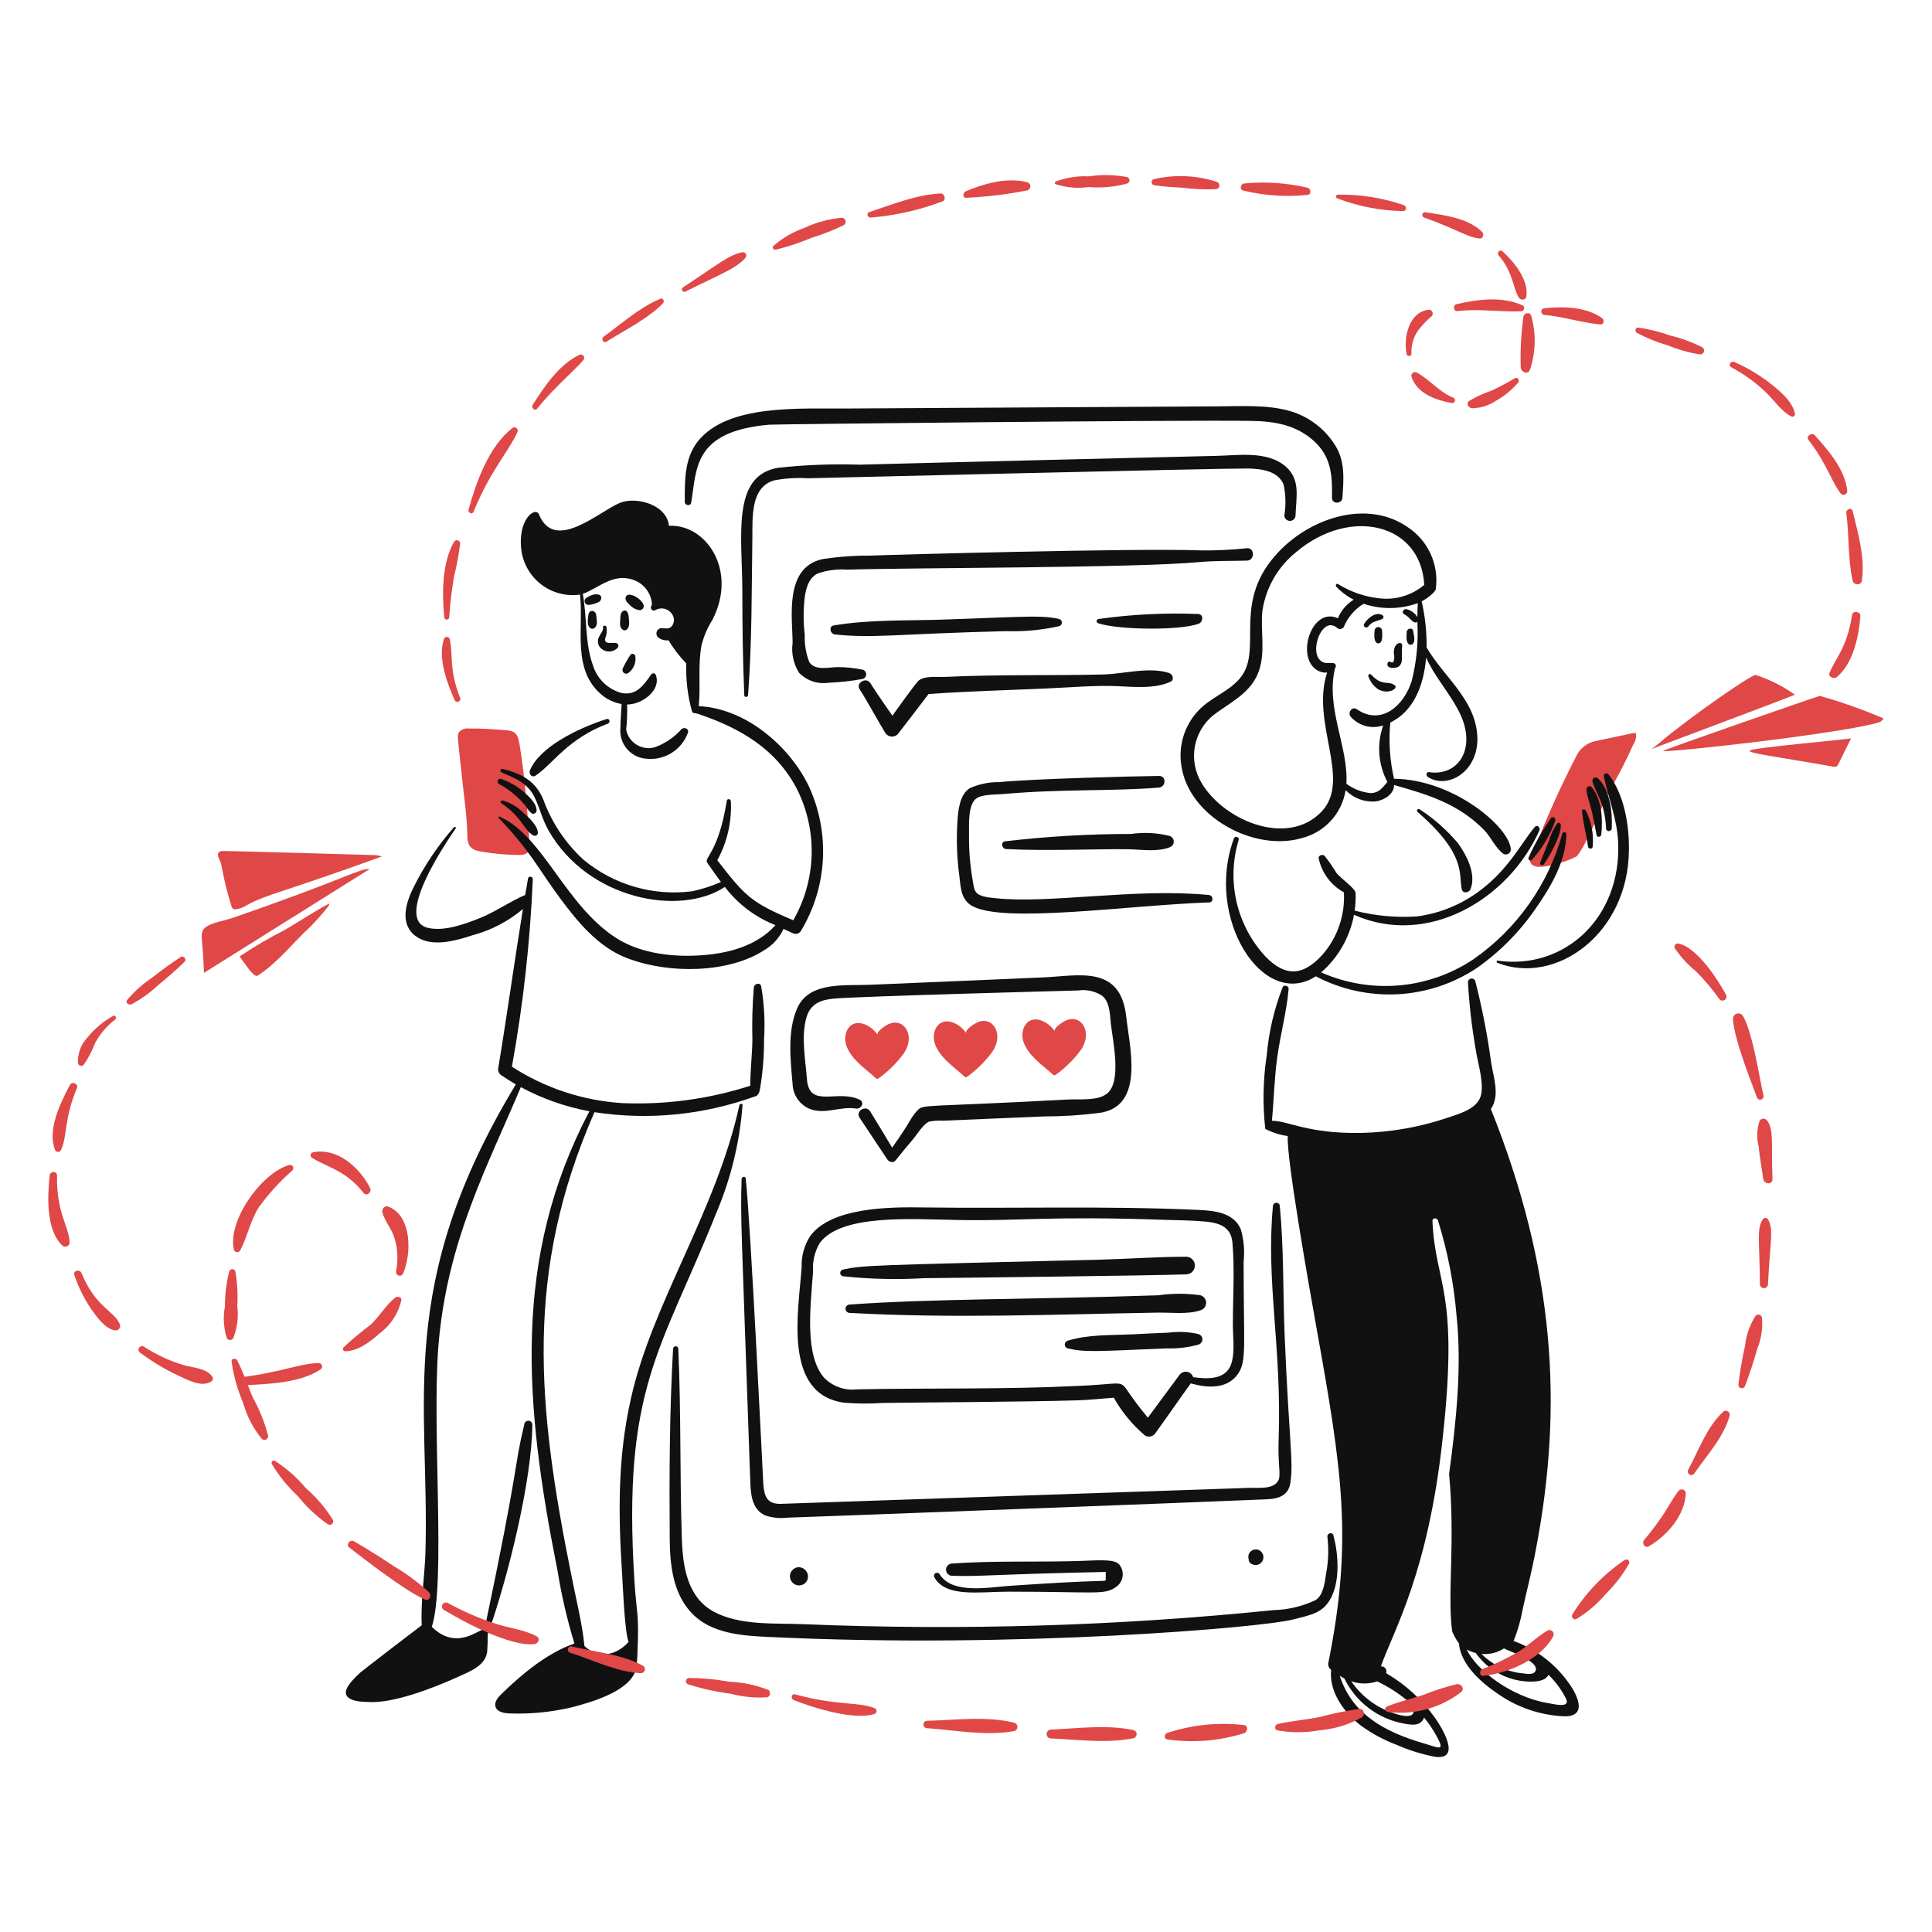 <svg viewBox="0 0 280 280" fill="none" xmlns="http://www.w3.org/2000/svg"><path d="M66.692 101.168C65.022 97.009 65.712 94.84 65.174 92.609C65.148 92.519 65.094 92.44 65.019 92.383C64.944 92.327 64.853 92.297 64.76 92.297C64.666 92.297 64.575 92.327 64.5 92.383C64.426 92.44 64.371 92.519 64.345 92.609C63.414 95.336 64.795 98.994 65.899 101.479C66.105 101.962 66.888 101.655 66.692 101.168Z" fill="#E04747"/><path d="M65.1 89.503C65.225 87.525 65.459 85.555 65.8 83.602C66.182 82.008 66.481 80.395 66.696 78.769C66.695 78.664 66.66 78.562 66.595 78.479C66.531 78.396 66.441 78.336 66.34 78.309C66.238 78.282 66.13 78.288 66.033 78.328C65.935 78.368 65.854 78.438 65.8 78.529C64.005 81.704 64.074 85.982 64.385 89.503C64.4 89.587 64.445 89.662 64.51 89.716C64.575 89.77 64.657 89.8 64.742 89.8C64.827 89.8 64.909 89.77 64.975 89.716C65.04 89.662 65.084 89.587 65.1 89.503Z" fill="#E04747"/><path d="M68.625 74.18C71.05 68.233 73.679 65.501 74.975 62.654C75.032 62.553 75.051 62.434 75.028 62.32C75.004 62.206 74.941 62.104 74.849 62.032C74.757 61.961 74.642 61.925 74.526 61.932C74.409 61.938 74.299 61.986 74.215 62.066C70.799 64.793 69.035 69.832 67.9 73.87C67.796 74.319 68.443 74.62 68.625 74.18Z" fill="#E04747"/><path d="M77.84 59.237C80.36 56.091 83.489 53.497 84.535 52.196C84.614 52.112 84.66 52.002 84.665 51.887C84.671 51.772 84.635 51.658 84.564 51.567C84.494 51.476 84.393 51.413 84.28 51.389C84.167 51.365 84.05 51.382 83.948 51.437C81.008 52.853 78.875 56.028 77.183 58.717C76.943 59.133 77.534 59.62 77.84 59.237Z" fill="#E04747"/><path d="M87.92 49.505C90.64 47.77 93.821 46.26 96.099 43.949C96.34 43.669 96.099 43.12 95.719 43.292C92.716 44.535 90.128 46.882 87.505 48.78C87.053 49.091 87.433 49.813 87.92 49.505Z" fill="#E04747"/><path d="M99.34 42.258C104.44 39.707 106.719 38.898 108.037 37.358C108.105 37.283 108.149 37.189 108.16 37.088C108.172 36.987 108.152 36.886 108.102 36.797C108.052 36.709 107.975 36.639 107.883 36.597C107.791 36.555 107.688 36.543 107.589 36.564C105.605 36.916 103.809 38.504 98.995 41.636C98.917 41.684 98.86 41.76 98.836 41.849C98.813 41.937 98.825 42.032 98.869 42.112C98.913 42.193 98.987 42.252 99.075 42.28C99.163 42.307 99.258 42.299 99.34 42.258Z" fill="#E04747"/><path d="M112.453 36.183C114.223 35.746 115.955 35.169 117.633 34.458C119.232 33.971 120.79 33.359 122.293 32.628C122.397 32.563 122.478 32.466 122.523 32.351C122.569 32.236 122.576 32.11 122.545 31.991C122.514 31.872 122.445 31.765 122.35 31.688C122.254 31.61 122.136 31.565 122.013 31.559C120.119 31.726 118.27 32.228 116.553 33.043C114.915 33.609 113.403 34.488 112.101 35.631C111.833 35.874 112.108 36.245 112.453 36.183Z" fill="#E04747"/><path d="M126.259 31.525C129.803 31.23 133.287 30.439 136.612 29.177C137.164 28.937 136.892 28.004 136.301 28.039C132.815 28.212 129.331 29.627 126.017 30.732C125.499 30.869 125.707 31.604 126.259 31.525Z" fill="#E04747"/><path d="M140.063 28.661C143.031 28.524 145.984 28.166 148.898 27.59C149.023 27.55 149.131 27.472 149.208 27.366C149.285 27.261 149.326 27.134 149.326 27.003C149.326 26.873 149.285 26.745 149.208 26.64C149.131 26.535 149.023 26.456 148.898 26.416C145.958 25.658 142.651 26.589 139.959 27.728C139.511 27.936 139.476 28.733 140.063 28.661Z" fill="#E04747"/><path d="M152.969 26.692C154.528 27.193 156.179 27.336 157.801 27.112C159.669 27.27 161.55 27.094 163.357 26.594C163.455 26.562 163.541 26.5 163.601 26.416C163.662 26.332 163.694 26.232 163.694 26.129C163.694 26.026 163.662 25.925 163.601 25.841C163.541 25.758 163.455 25.695 163.357 25.663C161.524 25.318 159.646 25.283 157.801 25.56C156.155 25.477 154.51 25.735 152.969 26.319C152.939 26.339 152.914 26.367 152.896 26.399C152.879 26.432 152.87 26.468 152.87 26.505C152.87 26.542 152.879 26.579 152.896 26.611C152.914 26.644 152.939 26.672 152.969 26.692Z" fill="#E04747"/><path d="M167.223 26.831C168.638 27.073 170.023 27.111 171.433 27.21C173.01 27.417 174.603 27.486 176.193 27.418C176.323 27.414 176.447 27.364 176.544 27.277C176.641 27.19 176.703 27.072 176.72 26.943C176.737 26.814 176.707 26.683 176.636 26.574C176.565 26.465 176.458 26.385 176.333 26.348C173.387 25.395 170.237 25.264 167.222 25.969C167.128 25.996 167.047 26.053 166.989 26.131C166.931 26.209 166.899 26.303 166.899 26.4C166.9 26.497 166.931 26.592 166.989 26.669C167.048 26.747 167.13 26.804 167.223 26.831Z" fill="#E04747"/><path d="M180.2 27.625C183.249 28.353 186.399 28.563 189.518 28.246C190.07 28.176 190.001 27.349 189.518 27.21C186.512 26.505 183.411 26.295 180.337 26.589C179.785 26.624 179.578 27.489 180.2 27.625Z" fill="#E04747"/><path d="M193.831 28.763C196.876 29.915 200.097 30.534 203.351 30.593C203.868 30.558 203.903 29.938 203.455 29.73C200.381 28.67 197.146 28.156 193.894 28.211C193.827 28.212 193.761 28.238 193.711 28.284C193.661 28.33 193.629 28.392 193.621 28.459C193.613 28.527 193.631 28.595 193.669 28.651C193.708 28.706 193.766 28.746 193.831 28.763Z" fill="#E04747"/><path d="M206.394 31.525C211.219 33.249 212.593 34.373 214.435 34.562C214.917 34.63 215.125 33.94 214.813 33.629C212.778 31.594 209.292 31.179 206.601 30.765C206.502 30.745 206.4 30.763 206.315 30.816C206.23 30.868 206.167 30.951 206.141 31.048C206.115 31.145 206.126 31.248 206.173 31.337C206.22 31.425 206.299 31.493 206.394 31.525Z" fill="#E04747"/><path d="M217.196 37.012C219.346 39.492 219.25 41.783 220.136 43.155C220.377 43.534 221.102 43.534 221.206 43.015C221.585 40.565 219.446 37.975 217.755 36.424C217.368 36.081 216.86 36.624 217.196 37.012Z" fill="#E04747"/><path d="M220.78 45.951C220.44 48.385 220.313 50.844 220.401 53.301C220.469 53.887 221.367 54.37 221.712 53.647C222.576 51.115 222.648 48.38 221.92 45.807C221.785 45.122 220.815 45.329 220.78 45.951Z" fill="#E04747"/><path d="M219.542 54.82C218.426 55.492 217.274 56.102 216.091 56.648C214.967 57.016 213.89 57.514 212.881 58.132C212.433 58.512 212.848 59.1 213.301 59.168C214.585 59.155 215.835 58.758 216.891 58.029C218.079 57.353 219.141 56.478 220.031 55.441C220.301 55.131 219.926 54.583 219.542 54.82Z" fill="#E04747"/><path d="M210.57 57.616C208.547 56.787 207.187 54.992 205.324 53.991C205.235 53.943 205.133 53.921 205.032 53.929C204.93 53.937 204.833 53.975 204.753 54.037C204.672 54.099 204.612 54.183 204.578 54.279C204.545 54.375 204.54 54.479 204.564 54.578C205.324 57.028 208.118 57.995 210.363 58.409C210.468 58.437 210.579 58.421 210.673 58.366C210.767 58.311 210.835 58.221 210.862 58.116C210.889 58.011 210.874 57.899 210.819 57.805C210.765 57.712 210.675 57.643 210.57 57.616Z" fill="#E04747"/><path d="M204.564 51.265C204.504 50.12 204.807 48.985 205.428 48.022C206.026 47.204 206.721 46.462 207.498 45.812C207.568 45.734 207.615 45.638 207.633 45.534C207.651 45.431 207.639 45.324 207.599 45.227C207.56 45.13 207.493 45.046 207.408 44.984C207.323 44.923 207.222 44.887 207.117 44.88C204.151 45.16 203.356 49.023 203.874 51.369C203.944 51.713 204.599 51.645 204.564 51.265Z" fill="#E04747"/><path d="M211.225 45.087C214.331 44.715 217.368 45.227 220.44 45.122C220.86 45.122 221.13 44.467 220.68 44.26C217.677 42.913 214.193 43.362 211.086 44.086C210.535 44.19 210.638 45.158 211.225 45.087Z" fill="#E04747"/><path d="M223.822 45.64C226.577 45.878 229.205 46.778 231.932 47.02C232.484 47.054 232.553 46.33 232.173 46.088C229.793 44.432 226.583 44.397 223.822 44.674C223.7 44.683 223.587 44.738 223.504 44.828C223.421 44.917 223.375 45.035 223.375 45.157C223.375 45.279 223.421 45.397 223.504 45.486C223.587 45.576 223.7 45.631 223.822 45.64Z" fill="#E04747"/><path d="M237.212 48.229C238.65 48.996 240.165 49.609 241.733 50.057C243.239 50.682 244.815 51.123 246.427 51.369C246.547 51.366 246.664 51.324 246.758 51.249C246.853 51.175 246.921 51.072 246.953 50.955C246.984 50.839 246.977 50.715 246.933 50.603C246.889 50.491 246.809 50.396 246.707 50.333C245.248 49.592 243.707 49.024 242.116 48.642C240.593 48.102 239.021 47.709 237.423 47.468C237.005 47.435 236.897 48.028 237.212 48.229Z" fill="#E04747"/><path d="M250.912 53.232C252.683 54.172 254.319 55.344 255.779 56.718C257.021 57.856 258.057 59.518 259.576 60.341C259.64 60.379 259.714 60.398 259.788 60.393C259.862 60.389 259.934 60.363 259.993 60.317C260.052 60.272 260.097 60.211 260.121 60.14C260.145 60.069 260.147 59.993 260.127 59.921C259.748 58.127 257.953 56.678 256.573 55.573C254.969 54.328 253.219 53.285 251.362 52.468C250.844 52.231 250.394 52.959 250.912 53.232Z" fill="#E04747"/><path d="M262.094 63.757C264.629 66.977 265.555 70.004 266.788 71.558C266.864 71.635 266.961 71.687 267.066 71.708C267.172 71.73 267.281 71.719 267.381 71.678C267.48 71.638 267.566 71.568 267.626 71.479C267.686 71.39 267.718 71.285 267.719 71.177C267.439 68.106 264.993 65.276 262.991 63.067C262.543 62.619 261.684 63.238 262.094 63.757Z" fill="#E04747"/><path d="M267.582 74.353C268.013 77.573 267.789 81.047 268.513 84.189C268.653 84.809 269.721 84.879 269.825 84.189C270.343 80.91 269.265 77.252 268.513 74.109C268.38 73.49 267.504 73.767 267.582 74.353Z" fill="#E04747"/><path d="M268.409 89.124C267.709 93.841 265.983 95.459 265.165 97.475C264.885 98.132 265.821 98.476 266.235 98.097C268.581 96.13 269.41 92.196 269.617 89.296C269.686 88.606 268.52 88.434 268.409 89.124Z" fill="#E04747"/><path d="M254.433 97.821C256.467 98.477 258.388 99.443 260.127 100.685C259.987 100.803 239.485 108.503 239.351 108.553C239.351 108.553 240.041 108.07 240.387 107.759C244.563 104.17 253.915 97.68 254.433 97.821Z" fill="#E04747"/><path d="M263.75 100.857C266.903 101.743 269.993 102.839 273 104.136C272.882 104.311 272.729 104.46 272.551 104.573C272.373 104.686 272.173 104.76 271.964 104.791C265.821 106.448 241.042 109.175 241.009 108.829C240.992 108.696 263.62 100.835 263.75 100.857Z" fill="#E04747"/><path d="M268.272 107.001C266.326 110.893 266.386 110.921 266.172 111.073C266.019 111.137 265.85 111.149 265.689 111.107C257.079 109.588 253.001 109.13 253.649 108.744C254.356 108.321 268.136 107.134 268.272 107.001Z" fill="#E04747"/><path d="M33.527 131.261C33.55 131.428 33.637 131.578 33.77 131.681C33.891 131.769 34.041 131.806 34.19 131.785C34.769 131.697 35.322 131.485 35.812 131.163C38.731 129.567 41.047 129.324 55.345 124.124C54.866 123.97 54.364 123.9 53.861 123.917C30.909 123.255 32.108 123.301 31.912 123.399C31.291 123.679 31.739 124.4 31.912 124.814C32.292 125.842 32.26 127.189 33.527 131.261Z" fill="#E04747"/><path d="M53.578 125.947C45.571 130.95 37.565 135.989 29.558 140.994C29.4 136.249 29.065 135.852 29.317 135.023C29.662 133.816 32.492 133.47 33.527 133.091C50.509 127.224 51.962 125.874 53.578 125.947Z" fill="#E04747"/><path d="M36.91 141.338C36.978 141.373 37.082 141.408 37.15 141.442C37.254 141.446 37.354 141.409 37.43 141.338C40.328 139.441 42.399 136.681 44.919 134.368C45.836 133.44 46.701 132.46 47.508 131.435C47.611 131.295 47.748 131.124 47.713 130.95C45.473 132.125 43.4 133.539 41.261 134.782C39.009 135.922 36.831 137.201 34.738 138.613C35.049 139.164 35.532 139.647 35.876 140.2C36.163 140.628 36.511 141.012 36.91 141.338Z" fill="#E04747"/><path d="M231.344 107.38C230.68 107.494 230.055 107.776 229.53 108.199C229.005 108.622 228.596 109.172 228.343 109.796C226.015 114.31 224.314 118.196 222.648 122.357C222.442 122.944 221.647 124.187 221.752 124.809C221.992 126.154 224.512 125.499 225.306 125.257C226.41 125.021 227.478 124.638 228.48 124.118C229.68 122.919 231.98 117.323 233.174 114.765C234.47 112.552 235.645 110.271 236.694 107.932C236.999 107.5 237.148 106.976 237.114 106.448C237.115 106.407 237.106 106.368 237.088 106.332C237.07 106.296 237.043 106.265 237.01 106.242C236.865 106.17 237.091 106.177 231.344 107.38Z" fill="#E04747"/><path d="M69.626 123.393C68.305 123.19 67.728 122.606 67.728 121.047C67.693 118.493 67.308 115.938 67.038 113.42C66.403 107.185 66.179 106.67 66.52 106.103C66.695 105.907 66.915 105.757 67.162 105.667C67.409 105.576 67.675 105.548 67.935 105.585C69.73 105.552 71.525 105.689 73.318 105.827C74.494 105.934 75.022 106.159 75.286 107.829C76.035 112.041 76.583 119.211 76.735 122.249C76.818 123.413 76.489 123.802 75.562 123.906C73.572 123.916 71.585 123.744 69.626 123.393Z" fill="#E04747"/><path d="M100.168 72.869C100.997 67.997 100.387 62.509 111.487 61.55C112.392 61.473 170.168 60.85 181.165 60.997C184.755 61.032 188.102 61.583 190.76 64.242C192.969 66.45 193.106 69.142 193.037 72.11C193.002 73.111 194.521 73.076 194.556 72.11C194.729 69.521 194.976 66.93 193.555 64.621C192.087 62.221 189.792 60.441 187.101 59.616C183.615 58.582 179.75 58.892 176.162 58.892C171.813 58.926 127.397 59.172 122.945 59.203C115.883 59.262 105.437 58.512 101.105 64C99.173 66.485 99.242 69.728 99.242 72.696C99.202 73.248 100.073 73.423 100.168 72.869Z" fill="#111111"/><path d="M108.416 100.719C108.984 93.135 108.934 85.534 109.038 77.942C109.073 75.112 108.727 70.626 112.178 69.625C113.791 69.315 115.438 69.211 117.078 69.314C119.113 69.279 176.609 67.865 180.853 67.899C182.717 67.934 185.237 68.21 186.033 70.246C186.343 71.721 186.378 73.24 186.137 74.727C186.149 74.933 186.24 75.128 186.39 75.27C186.541 75.412 186.74 75.491 186.948 75.491C187.155 75.491 187.354 75.412 187.505 75.27C187.655 75.128 187.746 74.933 187.758 74.727C187.828 72.138 188.552 69.516 186.309 67.587C183.617 65.309 179.511 65.999 176.301 66.067C167.674 66.275 133.162 67.102 124.569 67.344C120.629 67.216 116.685 67.367 112.766 67.794C105.939 68.93 107.586 77.794 107.586 85.774C107.586 90.743 107.654 95.748 107.866 100.716C107.829 101.1 108.388 101.1 108.416 100.719Z" fill="#111111"/><path d="M198.318 98.028C198.587 98.827 199.123 99.51 199.836 99.96C201.376 100.696 202.731 99.68 202.114 99.305C201.134 98.569 200.375 99.568 198.698 97.751C198.491 97.545 198.215 97.821 198.318 98.028Z" fill="#111111"/><path d="M201.113 96.06C200.786 96.965 202.321 96.923 202.735 96.578C203.476 95.96 203.031 95.038 203.218 93.541C203.221 93.486 203.21 93.43 203.187 93.38C203.163 93.33 203.128 93.286 203.084 93.252C203.04 93.218 202.989 93.195 202.934 93.185C202.879 93.175 202.823 93.179 202.77 93.195C202.114 93.402 201.975 94.128 202.01 94.749C202.103 95.113 202.091 95.496 201.975 95.854C201.803 96.134 201.666 95.994 201.423 95.887C201.36 95.876 201.294 95.886 201.237 95.918C201.181 95.949 201.137 95.999 201.113 96.06Z" fill="#111111"/><path d="M203.874 91.574C203.874 92.092 203.702 92.954 204.154 93.334C204.233 93.409 204.338 93.45 204.447 93.45C204.556 93.45 204.661 93.409 204.74 93.334C205.188 92.886 204.88 92.022 204.809 91.47C204.738 90.884 203.909 91.056 203.874 91.574Z" fill="#111111"/><path d="M199.22 91.367C199.156 91.846 199.111 92.826 199.462 93.127C199.541 93.203 199.646 93.246 199.756 93.246C199.865 93.246 199.97 93.203 200.049 93.127C200.41 92.817 200.346 91.867 200.291 91.367C200.279 91.233 200.218 91.108 200.118 91.018C200.019 90.927 199.89 90.877 199.756 90.877C199.621 90.877 199.492 90.927 199.393 91.018C199.293 91.108 199.232 91.233 199.22 91.367Z" fill="#111111"/><path d="M198.318 90.78C198.899 89.949 199.871 89.998 200.354 89.676C200.401 89.65 200.44 89.613 200.467 89.568C200.495 89.522 200.509 89.47 200.509 89.417C200.509 89.364 200.495 89.311 200.467 89.266C200.44 89.22 200.401 89.183 200.354 89.158C199.388 88.571 198.145 89.641 197.694 90.434C197.49 90.849 198.076 91.125 198.318 90.78Z" fill="#111111"/><path d="M205.427 117.664C212.594 123.856 211.382 126.722 211.846 128.846C211.986 129.57 212.916 129.398 213.123 128.846C213.986 126.672 212.537 123.876 211.258 122.151C209.662 120.272 207.802 118.633 205.737 117.285C205.496 117.111 205.223 117.488 205.427 117.664Z" fill="#111111"/><path d="M202.03 112.863C201.422 110.195 201.241 107.447 201.492 104.723C204.886 103.068 206.35 99.347 206.682 95.291C207.879 98.016 209.884 100.165 211.329 102.895C214.225 108.301 211.428 112.584 207.084 111.901C206.703 111.841 206.639 112.413 206.912 112.591C209.86 114.515 214.519 111.696 214.089 106.448C213.679 101.244 209.206 98.058 206.752 93.834C206.779 91.587 206.54 89.345 206.041 87.154C206.808 86.75 208.001 85.862 208.085 85.362C208.327 83.601 208.055 81.808 207.302 80.198C206.549 78.588 205.347 77.229 203.84 76.286C197.558 72.061 188.322 75.505 183.82 81.773C179.266 88.122 182.61 94.032 180.058 97.821C178.851 99.614 176.746 100.547 175.055 101.789C173.612 102.815 172.488 104.227 171.811 105.863C171.134 107.499 170.93 109.292 171.224 111.038C172.327 118.39 181.716 123.428 188.548 121.495C190.196 121.104 191.691 120.232 192.843 118.991C193.996 117.749 194.753 116.193 195.02 114.52C195.583 115.097 196.266 115.542 197.022 115.824C197.777 116.105 198.585 116.216 199.388 116.148C200.619 115.955 202.059 115.094 202.037 113.768C206.846 115.139 211.35 116.437 215.16 120.364C216.126 121.398 216.748 122.917 217.888 123.746C217.997 123.806 218.119 123.836 218.244 123.834C218.368 123.832 218.49 123.799 218.597 123.736C218.705 123.674 218.794 123.585 218.857 123.477C218.92 123.37 218.955 123.249 218.957 123.125C218.88 119.98 210.724 112.951 202.03 112.863ZM191.554 117.6C186.446 123.018 176.68 118.635 173.814 112.872C173.011 111.225 172.83 109.342 173.305 107.572C173.78 105.801 174.879 104.263 176.4 103.239C178.78 101.548 181.404 100.202 182.44 97.268C183.441 94.403 182.647 91.436 182.958 88.502C183.468 85.14 185.231 82.095 187.893 79.978C195.681 73.416 205.94 75.847 206.41 84.767C205.51 85.528 204.461 86.094 203.33 86.427C202.199 86.761 201.011 86.856 199.842 86.705C197.755 86.474 195.746 85.779 193.962 84.672C193.721 84.465 193.479 84.812 193.652 85.016C194.381 85.79 195.239 86.429 196.188 86.906C195.158 87.543 194.355 88.488 193.893 89.607C190.198 87.898 187.835 94.898 190.684 96.992C191.159 97.349 191.748 97.52 192.34 97.475C189.927 104.736 195.915 112.969 191.554 117.6ZM198.594 114.94C197.337 114.809 196.138 114.342 195.124 113.588C195.465 108.279 192.084 102.652 193.486 96.821C193.545 96.761 193.584 96.684 193.6 96.602C193.615 96.519 193.606 96.433 193.573 96.356C193.54 96.278 193.484 96.212 193.414 96.166C193.343 96.12 193.261 96.095 193.176 96.096C192.485 96.028 191.899 96.268 191.311 95.676C189.771 94.222 191.656 89.21 193.763 90.983C193.833 91.051 193.917 91.102 194.01 91.133C194.102 91.163 194.2 91.172 194.297 91.158C194.393 91.145 194.486 91.109 194.566 91.055C194.647 91 194.714 90.928 194.762 90.843C195.339 89.454 196.342 88.284 197.627 87.501C200.178 88.361 202.947 88.328 205.477 87.406C205.439 88.085 205.423 88.763 205.416 89.438C205.244 89.15 205.016 88.9 204.745 88.703C204.474 88.506 204.167 88.365 203.84 88.29C203.391 88.186 203.085 88.799 203.494 89.015C204.394 89.49 204.588 90.171 205.15 90.223C205.201 90.224 205.252 90.212 205.297 90.19C205.343 90.167 205.382 90.134 205.412 90.093C205.581 92.979 205.306 95.874 204.599 98.678C203.529 102.164 200.25 105.269 196.627 102.784C195.936 102.301 195.254 103.329 195.765 103.889C196.337 104.536 197.088 104.999 197.923 105.22C198.758 105.441 199.64 105.411 200.458 105.132C199.989 106.467 199.801 107.884 199.907 109.295C200.012 110.706 200.409 112.08 201.071 113.33C200.355 114.166 199.86 114.94 198.594 114.94Z" fill="#111111"/><path d="M107.485 170.846C107.285 176.54 107.45 177.426 108.727 214.467C108.795 216.366 108.867 218.679 110.866 219.61C111.884 219.968 112.97 220.086 114.041 219.955C115.664 219.92 177.404 217.575 183.481 217.295C185.31 217.225 186.794 216.777 187.036 214.742C187.456 211.494 186.855 209.591 186.172 193.344C185.931 187.201 186.068 180.921 185.482 174.812C185.482 174.68 185.429 174.553 185.335 174.459C185.242 174.365 185.115 174.313 184.982 174.313C184.849 174.313 184.722 174.365 184.629 174.459C184.535 174.553 184.482 174.68 184.482 174.812C183.453 185.846 185.774 195.142 185.31 208.599C185.17 212.229 185.679 213.725 185.275 214.535C184.584 215.949 182.204 215.569 180.858 215.639C179.444 215.673 114.498 217.916 113.113 217.951C111.18 217.986 110.765 216.846 110.628 215.151C110.607 214.871 108.793 177.24 108.074 170.804C108.072 170.467 107.52 170.467 107.485 170.846Z" fill="#111111"/><path d="M97.545 195.488C97.032 204.662 96.993 213.881 97.062 223.068C97.097 226.761 97.511 230.798 100.134 233.663C103.033 236.838 107.726 237.08 111.73 237.252C147.339 238.963 182.862 235.852 187.309 234.732C190.145 234.004 191.834 233.771 192.987 231.396C194.247 228.795 193.924 224.998 193.245 222.516C193.105 221.956 192.279 222.205 192.382 222.758C192.588 224.553 192.519 226.368 192.175 228.141C192.002 229.383 191.755 231.316 190.588 231.938C188.692 232.816 186.637 233.298 184.548 233.352C161.94 235.654 139.197 236.335 116.493 235.389C112.35 235.217 107.208 235.63 103.412 233.559C99.617 231.489 98.96 227.037 98.822 223.103C98.511 213.923 98.718 204.708 98.305 195.523C98.309 195.471 98.303 195.42 98.287 195.371C98.272 195.323 98.246 195.278 98.212 195.239C98.178 195.2 98.137 195.169 98.091 195.147C98.045 195.125 97.994 195.112 97.943 195.11C97.892 195.107 97.841 195.115 97.793 195.133C97.745 195.151 97.701 195.179 97.664 195.214C97.626 195.249 97.597 195.292 97.576 195.339C97.556 195.386 97.545 195.436 97.545 195.488Z" fill="#111111"/><path d="M137.992 228.376C142.551 228.502 142.149 228.208 160.252 227.816V228.99C159.954 229.288 160.513 228.861 146.517 229.818C143.577 229.991 137.992 231.164 136.164 228.127C136.101 228.034 136.004 227.968 135.895 227.944C135.785 227.919 135.67 227.937 135.573 227.995C135.476 228.052 135.404 228.144 135.373 228.252C135.341 228.36 135.353 228.476 135.404 228.577C137.051 231.571 141.928 230.677 146.171 230.677C158.813 230.677 160.02 231.199 161.701 230.021C161.971 229.848 162.201 229.617 162.373 229.346C162.545 229.075 162.657 228.77 162.699 228.452C162.742 228.133 162.715 227.809 162.62 227.502C162.526 227.196 162.365 226.913 162.151 226.674C161.264 225.848 158.732 226.188 155.524 226.254C149.691 226.394 143.825 226.185 137.992 226.598C137.757 226.598 137.53 226.692 137.364 226.859C137.197 227.026 137.103 227.252 137.103 227.487C137.103 227.723 137.197 227.949 137.364 228.116C137.53 228.283 137.757 228.376 137.992 228.376Z" fill="#111111"/><path d="M182.753 224.855C182.582 224.69 182.362 224.586 182.126 224.558C181.889 224.531 181.651 224.582 181.446 224.703C181.242 224.825 181.084 225.011 180.995 225.232C180.907 225.452 180.894 225.696 180.958 225.925C180.948 226.105 181.001 226.283 181.108 226.428C181.215 226.573 181.37 226.676 181.545 226.719C181.51 226.719 181.476 226.685 181.441 226.685C181.684 226.812 181.965 226.848 182.231 226.784C182.498 226.721 182.733 226.563 182.893 226.34C183.052 226.118 183.126 225.845 183.1 225.572C183.075 225.299 182.952 225.045 182.753 224.855Z" fill="#111111"/><path d="M116.802 227.651C116.649 227.448 116.441 227.295 116.202 227.209C115.963 227.123 115.704 227.109 115.457 227.168C115.237 227.235 115.036 227.355 114.874 227.518C114.711 227.68 114.591 227.88 114.524 228.101C114.476 228.282 114.468 228.473 114.499 228.658C114.53 228.844 114.6 229.021 114.704 229.177C114.808 229.334 114.945 229.466 115.104 229.566C115.264 229.666 115.443 229.731 115.629 229.757C115.888 229.794 116.152 229.753 116.386 229.637C116.621 229.521 116.814 229.337 116.941 229.108C117.069 228.88 117.124 228.618 117.099 228.358C117.074 228.098 116.97 227.851 116.802 227.651Z" fill="#111111"/><path d="M72.317 113.627C73.825 114.43 75.153 115.534 76.217 116.871C76.435 117.249 76.715 117.587 77.046 117.872C77.12 117.913 77.203 117.935 77.288 117.935C77.372 117.934 77.455 117.912 77.529 117.869C77.602 117.827 77.663 117.766 77.705 117.693C77.747 117.619 77.77 117.536 77.77 117.452C77.77 116.382 76.528 115.312 75.769 114.652C74.836 113.881 73.772 113.285 72.628 112.892C72.215 112.729 71.901 113.425 72.317 113.627Z" fill="#111111"/><path d="M72.66 116.421C73.629 117.051 74.491 117.832 75.214 118.734C75.835 119.459 76.422 120.597 77.284 121.08C77.362 121.123 77.451 121.142 77.54 121.135C77.629 121.128 77.714 121.095 77.784 121.04C77.854 120.984 77.906 120.91 77.934 120.825C77.962 120.741 77.964 120.65 77.941 120.564C77.801 119.493 76.561 118.423 75.8 117.733C74.975 116.914 73.953 116.32 72.832 116.008C72.781 115.999 72.728 116.008 72.683 116.033C72.638 116.058 72.602 116.098 72.582 116.146C72.562 116.194 72.559 116.247 72.573 116.297C72.587 116.347 72.618 116.391 72.66 116.421Z" fill="#111111"/><path d="M91.092 97.51C91.47 97.228 91.76 96.845 91.931 96.406C92.102 95.966 92.146 95.488 92.058 95.025C92.034 94.963 91.996 94.908 91.946 94.865C91.897 94.82 91.838 94.789 91.774 94.772C91.71 94.755 91.643 94.754 91.578 94.768C91.513 94.782 91.453 94.811 91.402 94.853C90.975 95.492 90.594 96.161 90.263 96.855C90.207 96.966 90.191 97.093 90.218 97.214C90.245 97.336 90.312 97.444 90.41 97.521C90.508 97.598 90.629 97.639 90.753 97.637C90.877 97.635 90.997 97.59 91.092 97.51Z" fill="#111111"/><path d="M90.332 88.537C89.88 88.771 89.912 89.435 89.884 89.883C89.849 90.401 89.781 90.987 90.304 91.298C90.374 91.332 90.451 91.35 90.528 91.35C90.606 91.35 90.682 91.332 90.752 91.298C91.339 90.919 91.172 90.159 91.132 89.572C91.126 89.193 90.95 88.217 90.332 88.537Z" fill="#111111"/><path d="M85.293 89.054C85.207 89.451 85.172 89.857 85.19 90.262C85.309 91.449 86.388 91.354 86.502 90.332C86.502 89.915 86.467 89.5 86.398 89.089C86.259 88.364 85.363 88.364 85.293 89.054Z" fill="#111111"/><path d="M87.123 86.5C87.083 86.204 86.36 85.774 84.983 86.64C84.881 86.704 84.802 86.799 84.758 86.911C84.714 87.023 84.707 87.146 84.739 87.262C84.77 87.377 84.838 87.48 84.933 87.555C85.027 87.629 85.142 87.671 85.263 87.675C85.753 87.635 86.232 87.506 86.677 87.296C86.835 87.24 86.967 87.128 87.05 86.982C87.132 86.836 87.158 86.665 87.123 86.5Z" fill="#111111"/><path d="M93.266 87.64C92.93 86.733 91.232 85.789 90.781 86.363C90.402 86.846 90.921 87.364 91.264 87.674C91.639 88.077 92.137 88.344 92.68 88.434C92.777 88.436 92.873 88.415 92.959 88.373C93.046 88.33 93.122 88.267 93.179 88.189C93.237 88.111 93.275 88.021 93.29 87.925C93.305 87.83 93.297 87.732 93.266 87.64Z" fill="#111111"/><path d="M87.399 90.884C87.471 91.401 87.02 91.85 86.812 92.299C86.71 92.503 86.657 92.727 86.657 92.955C86.657 93.182 86.71 93.406 86.812 93.61C86.95 93.832 87.137 94.02 87.358 94.159C87.579 94.298 87.83 94.384 88.09 94.411C88.35 94.438 88.613 94.405 88.858 94.315C89.103 94.225 89.325 94.079 89.505 93.89C89.554 93.838 89.589 93.775 89.608 93.707C89.626 93.638 89.626 93.566 89.609 93.497C89.591 93.428 89.557 93.364 89.508 93.312C89.46 93.26 89.399 93.222 89.331 93.2C88.779 93.06 87.503 93.51 87.71 92.509C87.936 91.976 87.996 91.387 87.882 90.82C87.78 90.608 87.36 90.642 87.399 90.884Z" fill="#111111"/><path d="M87.92 104.205C83.56 105.615 78.242 108.277 76.807 111.625C76.6 112.108 77.049 112.763 77.6 112.419C80.093 110.774 82.236 107.057 88.127 104.859C88.504 104.688 88.332 104.07 87.92 104.205Z" fill="#111111"/><path d="M110.32 142.961C110.18 142.306 109.319 142.541 109.25 143.101C109.043 145.638 108.974 148.184 109.043 150.728C109.008 152.937 108.732 155.147 108.732 157.354C102.763 159.276 96.501 160.129 90.234 159.874C84.52 159.522 78.994 157.703 74.188 154.594C75.82 145.609 76.833 136.523 77.219 127.4C77.219 127.019 76.597 126.916 76.528 127.296C76.39 128.097 76.254 128.899 76.12 129.703C73.963 130.609 71.697 132.215 69.523 133.063C67.382 133.925 64.38 135.023 62.033 134.478C57.029 133.305 64.519 122.298 66.037 120.058C66.177 119.955 65.933 119.748 65.796 119.885C63.467 122.527 61.494 125.462 59.928 128.617C58.824 130.826 57.858 133.937 60.273 135.692C62.551 137.348 66.037 136.347 68.453 135.552C71.149 134.839 73.653 133.537 75.785 131.74C74.542 139.413 73.487 147.104 72.213 154.77C72.17 154.973 72.19 155.184 72.27 155.375C72.35 155.567 72.487 155.729 72.663 155.84C73.355 156.297 74.045 156.75 74.756 157.161C57.147 186.281 62.303 203.244 61.655 225.061C61.557 228.281 60.939 232.26 61.127 235.537C60.994 235.628 52.517 242.117 52.233 242.386C51.576 243.008 49.713 244.664 50.196 245.665C50.679 246.631 52.544 246.631 53.406 246.666C56.941 246.91 62.877 244.609 66.105 243.145C68.074 242.236 70.627 241.385 70.627 239.004C70.651 238.881 70.695 237.665 70.678 236.919C73.713 228.346 77.095 214.453 77.15 206.459C77.143 206.322 77.089 206.192 76.995 206.091C76.902 205.99 76.776 205.925 76.639 205.909C76.503 205.892 76.365 205.924 76.25 205.999C76.135 206.074 76.05 206.188 76.01 206.319C74.385 213.056 75.404 211.499 70.224 236.114C69.5 236.006 66.188 239.352 62.583 235.77C64.621 229.485 62.607 207.399 63.517 195.31C64.71 179.901 70.721 168.927 75.478 157.555C78.591 159.228 81.944 160.409 85.418 161.055C74.218 182.343 75.972 203.475 80.798 227.615C81.375 231.193 82.193 234.727 83.248 238.195C79.317 239.539 75.572 242.675 72.654 245.526C72.136 246.044 71.585 246.7 71.827 247.39C72.068 248.115 73.034 248.287 73.794 248.322C76.857 248.439 79.922 248.137 82.904 247.425C85.77 246.68 90.691 245.249 91.981 242.455C92.25 241.509 92.385 240.531 92.383 239.548C92.653 233.649 92.235 233.827 91.947 229.134C90.175 201.146 95.784 195.846 103.715 176.021C105.879 170.992 107.197 165.64 107.614 160.181C107.682 159.939 107.234 159.901 107.166 160.146C103.776 175.608 94.507 188.832 91.428 202.733C89.462 211.443 89.609 219.712 90.185 228.512C90.212 228.903 90.528 236.708 91.1 237.951C89.419 239.879 86.726 240.524 84.697 238.543C84.426 235.463 83.409 231.413 82.835 228.444C77.805 203.557 76.009 184.344 86.15 161.188C93.975 162.385 101.975 161.598 109.417 158.9C109.624 158.9 110.039 158.589 110.142 157.83C110.544 155.472 110.741 153.083 110.729 150.69C110.896 148.107 110.759 145.513 110.32 142.961Z" fill="#111111"/><path d="M180.233 182.855C180.402 181.305 180.273 179.737 179.854 178.235C178.819 175.613 175.747 175.435 173.331 175.336C160.184 174.749 147 175.164 133.851 174.992C128.811 174.906 120.478 174.992 117.423 179.133C116.556 180.477 116.122 182.055 116.182 183.653C115.762 189.832 113.351 202.083 122.358 203.291C124.207 203.44 126.065 203.452 127.915 203.325C132.907 203.249 148.333 203.185 156.294 202.943C157.888 202.894 160.226 202.642 161.425 202.566C162.594 204.649 164.125 206.507 165.946 208.053C166.075 208.127 166.218 208.176 166.367 208.195C166.515 208.214 166.665 208.204 166.809 208.165C166.954 208.126 167.089 208.059 167.207 207.968C167.325 207.876 167.424 207.762 167.499 207.633C169.225 205.253 170.881 202.836 172.572 200.493C174.919 201.148 177.752 201.39 179.371 199.181C180.716 197.295 180.233 195.311 180.233 182.855ZM178.44 197.662C177.651 200.01 174.989 199.87 172.918 199.594C172.858 199.396 172.744 199.219 172.589 199.082C172.434 198.945 172.244 198.853 172.041 198.817C171.837 198.782 171.627 198.803 171.435 198.879C171.243 198.955 171.075 199.083 170.951 199.248C169.432 201.319 167.871 203.391 166.36 205.461C165.214 204.093 164.143 202.665 163.15 201.181C162.25 200.042 162.03 200.641 155.937 200.871C145.533 201.379 134.937 201.144 124.222 201.354C123.346 201.459 122.458 201.362 121.626 201.068C120.794 200.775 120.041 200.294 119.425 199.662C116.656 196.417 117.404 189.923 117.838 184.271C117.728 182.808 118.078 181.348 118.839 180.095C121.972 175.952 132.013 176.679 139.062 176.816C147.855 176.973 152.12 176.208 168.602 176.782C170.569 176.851 172.571 176.851 174.538 177.023C176.575 177.197 178.403 177.713 178.61 180.061C178.956 183.891 178.679 187.929 178.679 191.759C178.647 193.554 179.03 195.902 178.44 197.662Z" fill="#111111"/><path d="M122.118 184.961C126.061 185.383 130.032 185.476 133.99 185.241C138.235 185.206 167.706 184.862 171.951 184.689C172.279 184.674 172.589 184.533 172.816 184.295C173.043 184.057 173.169 183.741 173.169 183.413C173.169 183.084 173.043 182.768 172.816 182.53C172.589 182.292 172.279 182.151 171.951 182.136C167.81 182.136 163.668 182.445 159.527 182.556C124.958 183.396 125.292 183.369 122.118 184.005C122.017 184.038 121.929 184.101 121.866 184.187C121.804 184.273 121.77 184.377 121.77 184.483C121.77 184.589 121.804 184.692 121.866 184.778C121.929 184.864 122.017 184.928 122.118 184.961Z" fill="#111111"/><path d="M123.119 190.275C138.228 191.108 152.799 190.491 167.534 190.24C169.569 190.172 172.054 190.551 173.988 189.896C174.223 189.827 174.429 189.684 174.576 189.488C174.723 189.292 174.803 189.054 174.803 188.809C174.803 188.564 174.723 188.326 174.576 188.13C174.429 187.934 174.223 187.791 173.988 187.722C171.962 187.428 169.905 187.428 167.88 187.722C149.513 188.342 134.968 188.205 123.119 189.067C122.964 189.075 122.817 189.142 122.71 189.254C122.603 189.367 122.543 189.516 122.543 189.671C122.543 189.827 122.603 189.976 122.71 190.089C122.817 190.201 122.964 190.268 123.119 190.275Z" fill="#111111"/><path d="M154.731 195.418C157.231 196 158.791 195.853 169.011 195.418C170.595 195.477 172.178 195.291 173.705 194.866C173.866 194.815 174.007 194.714 174.107 194.577C174.207 194.441 174.261 194.276 174.261 194.106C174.261 193.937 174.207 193.772 174.107 193.636C174.007 193.499 173.866 193.398 173.705 193.347C172.279 193.02 170.806 192.95 169.355 193.14C167.63 193.21 165.904 193.28 164.175 193.382C161.104 193.522 157.653 193.382 154.72 194.313C154.6 194.349 154.496 194.423 154.423 194.523C154.349 194.623 154.31 194.745 154.311 194.869C154.312 194.994 154.354 195.115 154.43 195.213C154.505 195.312 154.611 195.384 154.731 195.418Z" fill="#111111"/><path d="M163.221 147.344C162.395 139.812 156.361 141.414 151.279 141.649C148.346 141.789 131.574 142.478 126.156 142.72C122.635 142.892 117.32 142.167 115.56 146.067C114.076 149.38 114.559 153.59 114.87 157.111C114.895 157.88 115.139 158.626 115.573 159.261C116.007 159.897 116.613 160.396 117.32 160.699C119.56 161.596 121.8 160.279 124.085 160.665C124.809 160.769 125.362 159.768 124.602 159.388C121.345 157.795 117.261 160.762 116.941 156.352C116.734 153.521 116.078 150.242 116.872 147.481C117.424 145.481 118.943 144.893 120.875 144.721C124.873 144.379 156.111 143.55 156.249 143.547C157.48 143.366 158.735 143.649 159.77 144.341C160.839 145.274 160.839 146.895 160.976 148.207C161.289 151.007 162.62 156.831 160.39 158.525C159.009 159.596 156.352 159.25 154.696 159.353C133.655 160.492 133.857 159.99 132.954 160.941C131.911 162.026 132.106 162.389 129.296 166.325C128.226 164.564 127.196 162.804 126.121 161.08C125.499 160.079 123.946 161.01 124.568 161.976C125.913 164.013 127.26 166.015 128.606 168.05C128.846 168.396 129.468 168.603 129.779 168.19C130.573 167.189 131.401 166.188 132.229 165.222C132.885 164.462 133.713 163.013 134.609 162.562C135.267 162.429 135.94 162.382 136.611 162.422C137.266 162.387 148.651 161.904 151.311 161.801C154.011 161.802 156.708 161.628 159.386 161.283C165.946 160.319 163.705 151.76 163.221 147.344Z" fill="#111111"/><path d="M169.467 97.545C166.506 96.586 162.875 97.685 159.838 97.751C153.258 97.923 144.673 97.734 137.06 98.097C135.922 98.165 134.093 97.889 133.161 98.615C132.752 98.921 129.538 103.436 129.331 103.722C129.02 103.302 126.881 100.202 126.155 99.029C125.569 98.028 123.946 98.994 124.603 99.925C125.293 100.926 127.639 105.171 128.295 106.207C128.399 106.373 128.544 106.51 128.716 106.605C128.888 106.7 129.082 106.75 129.278 106.75C129.475 106.75 129.668 106.7 129.84 106.605C130.012 106.51 130.157 106.373 130.262 106.207C131.712 104.343 133.126 102.48 134.575 100.582C140.409 100.162 146.275 100.029 152.142 99.753C155.386 99.613 158.665 99.305 161.909 99.442C164.325 99.546 167.397 99.862 169.673 98.787C170.191 98.545 169.985 97.72 169.467 97.545Z" fill="#111111"/><path d="M125.051 97.061C123.87 96.814 122.668 96.686 121.461 96.681C120.151 96.681 118.149 97.268 117.286 95.957C116.801 94.692 116.578 93.342 116.63 91.988C116.435 90.385 116.412 88.765 116.561 87.157C116.701 85.673 117.044 83.843 118.493 83.119C119.878 82.637 121.347 82.447 122.808 82.559C132.188 82.257 164.573 82.335 173.918 81.455C176.196 81.248 178.44 81.315 180.718 81.248C181.891 81.214 181.856 79.35 180.718 79.454C178.459 79.695 176.189 79.798 173.918 79.763C164.272 79.423 128.958 80.399 126.189 80.524C123.832 80.504 121.478 80.677 119.15 81.042C113.59 82.302 114.87 89.608 114.87 93.189C114.665 94.692 114.995 96.219 115.802 97.503C116.345 98.064 117.012 98.487 117.75 98.739C118.488 98.991 119.276 99.064 120.047 98.952C121.715 98.889 123.375 98.705 125.016 98.4C125.161 98.361 125.289 98.275 125.382 98.157C125.475 98.039 125.527 97.894 125.531 97.743C125.535 97.593 125.49 97.446 125.404 97.323C125.317 97.2 125.194 97.108 125.051 97.061Z" fill="#111111"/><path d="M122.704 151.658C122.038 149.936 123.015 147.724 125.119 148.379C125.964 148.67 126.69 149.227 127.19 149.967C126.983 149.519 128.226 148.725 128.537 148.551C130.938 147.151 133.027 150.231 130.676 153.073C129.744 154.264 128.652 155.32 127.432 156.213C127.054 156.464 126.993 156.327 126.846 156.178C125.362 154.84 123.452 153.595 122.704 151.658Z" fill="#E04747"/><path d="M135.542 151.416C134.872 149.696 135.853 147.482 137.957 148.138C138.802 148.428 139.529 148.985 140.028 149.726C139.821 149.276 141.064 148.483 141.375 148.31C143.793 146.899 145.855 150.002 143.514 152.831C142.582 154.022 141.491 155.079 140.27 155.971C139.891 156.223 139.831 156.085 139.684 155.938C138.2 154.591 136.284 153.321 135.542 151.416Z" fill="#E04747"/><path d="M148.38 151.14C147.71 149.421 148.691 147.206 150.795 147.861C151.64 148.151 152.367 148.709 152.866 149.449C152.66 149.001 153.902 148.207 154.213 148.035C156.631 146.625 158.693 149.726 156.352 152.555C155.42 153.746 154.329 154.803 153.108 155.695C152.732 155.947 152.669 155.809 152.522 155.662C151.004 154.315 149.122 153.045 148.38 151.14Z" fill="#E04747"/><path d="M175.196 129.709C164.521 128.682 152.282 130.985 144.446 130.192C141.226 129.923 141.263 129.352 140.995 127.742C140.588 125.464 140.402 123.153 140.442 120.84C140.442 119.563 140.27 116.628 141.478 115.731C142.376 115.076 144.376 115.179 145.412 115.076C153.826 114.323 161.048 114.699 167.952 114.145C169.022 114.041 169.057 112.419 167.952 112.454C164.146 112.504 149.951 112.855 144.795 113.351C143.32 113.331 141.858 113.637 140.515 114.247C139.031 115.214 138.859 117.561 138.755 119.113C138.59 121.73 138.684 124.356 139.035 126.953C139.243 128.645 139.243 130.369 140.9 131.302C145.508 133.879 163.562 131.183 175.273 130.784C175.886 130.745 175.886 129.78 175.196 129.709Z" fill="#111111"/><path d="M145.792 123.048C151.522 123.364 159.355 123.006 163.565 123.083C165.463 123.118 167.673 123.503 169.501 122.803C169.677 122.747 169.831 122.637 169.941 122.488C170.05 122.339 170.109 122.159 170.109 121.974C170.109 121.79 170.05 121.61 169.941 121.461C169.831 121.312 169.677 121.202 169.501 121.146C167.673 120.69 165.775 120.595 163.911 120.866C157.798 120.862 151.69 121.219 145.62 121.937C144.998 122.048 145.205 123.015 145.792 123.048Z" fill="#111111"/><path d="M121.013 91.953C126.761 92.534 129.608 91.881 145.793 91.47C148.39 91.558 150.988 91.315 153.524 90.745C153.633 90.709 153.728 90.64 153.795 90.547C153.862 90.454 153.898 90.343 153.898 90.228C153.898 90.113 153.862 90.002 153.795 89.909C153.728 89.816 153.633 89.746 153.524 89.711C150.945 89.16 149.479 89.335 137.2 89.779C131.815 89.986 126.157 89.744 120.842 90.642C120.047 90.78 120.323 91.883 121.013 91.953Z" fill="#111111"/><path d="M159.18 90.332C162.12 91.312 171.035 91.388 173.711 90.401C174.331 90.159 174.503 89.124 173.711 88.985C168.855 88.791 163.992 89.034 159.18 89.711C159.11 89.727 159.047 89.767 159.003 89.823C158.958 89.879 158.933 89.949 158.933 90.021C158.933 90.093 158.958 90.163 159.003 90.22C159.047 90.276 159.11 90.316 159.18 90.332Z" fill="#111111"/><path d="M217.022 139.544C225.506 142.864 235.947 135.311 236.073 123.29C236.142 119.666 235.417 115.179 233.133 112.246C233.084 112.168 233.009 112.111 232.92 112.084C232.832 112.058 232.737 112.064 232.653 112.102C232.569 112.14 232.502 112.207 232.463 112.29C232.425 112.374 232.418 112.469 232.443 112.557C233.133 115.801 234.377 118.734 234.514 122.077C234.987 133.078 226.674 140.577 217.087 139.23C216.885 139.16 216.815 139.44 217.022 139.544Z" fill="#111111"/><path d="M233.589 119.98C233.695 117.704 233.347 114.457 231.587 112.801C231.513 112.731 231.418 112.687 231.317 112.674C231.215 112.662 231.113 112.683 231.024 112.733C230.935 112.783 230.865 112.86 230.824 112.954C230.782 113.047 230.771 113.151 230.793 113.25C231.233 114.951 232.546 116.103 232.76 119.945C232.748 120.005 232.749 120.066 232.763 120.125C232.777 120.184 232.803 120.24 232.841 120.287C232.878 120.335 232.926 120.374 232.98 120.402C233.034 120.43 233.093 120.446 233.154 120.448C233.215 120.451 233.275 120.44 233.331 120.417C233.387 120.394 233.438 120.359 233.479 120.314C233.521 120.27 233.552 120.217 233.571 120.159C233.59 120.102 233.596 120.04 233.589 119.98Z" fill="#111111"/><path d="M232.07 120.943C232.318 118.765 232.138 115.835 230.689 114.075C230.628 114.011 230.549 113.967 230.463 113.949C230.376 113.931 230.286 113.939 230.204 113.972C230.123 114.006 230.053 114.063 230.004 114.137C229.955 114.211 229.93 114.297 229.931 114.386C230.033 115.976 230.386 115.382 231.38 121.012C231.483 121.46 232.031 121.288 232.07 120.943Z" fill="#111111"/><path d="M230.828 122.668C230.994 120.856 230.634 119.035 229.792 117.422C229.652 117.215 229.232 117.282 229.274 117.562C229.414 119.253 229.929 120.945 230.138 122.669C230.206 123.082 230.818 123.117 230.828 122.668Z" fill="#111111"/><path d="M223.752 125.257C224.613 124.02 226.31 121.031 226.202 119.528C226.2 119.469 226.18 119.412 226.146 119.364C226.112 119.316 226.065 119.279 226.011 119.257C225.956 119.235 225.897 119.23 225.839 119.241C225.781 119.252 225.728 119.28 225.686 119.321C225.146 120.1 224.737 120.963 224.477 121.874C224.057 122.944 223.615 123.974 223.201 125.049C223.097 125.36 223.58 125.5 223.752 125.257Z" fill="#111111"/><path d="M222.027 124.6C223.523 122.946 224.673 121.01 225.408 118.905C225.478 118.56 225.029 118.249 224.788 118.56C223.526 120.349 222.44 122.256 221.544 124.254C221.371 124.531 221.784 124.911 222.027 124.6Z" fill="#111111"/><path d="M226.409 120.875C224.362 128.239 219.81 134.658 213.538 139.027C210.318 141.177 206.607 142.479 202.75 142.812C198.893 143.144 195.014 142.496 191.474 140.928C193.957 138.761 195.635 135.818 196.234 132.577C206.874 137.325 218.617 130.374 223.103 120.357C223.275 119.937 222.792 119.459 222.447 119.839C220.562 122 218.652 126.121 214.095 129.359C211.522 131.203 208.536 132.387 205.398 132.81C202.35 133.016 199.289 132.735 196.329 131.978C196.452 131.122 196.495 130.256 196.459 129.392C196.434 128.771 194.251 127.253 193.698 126.528C193.175 125.665 192.599 124.835 191.974 124.043C191.694 123.763 191.065 123.941 191.11 124.389C191.327 125.427 191.767 126.405 192.399 127.257C193.031 128.109 193.839 128.814 194.769 129.324C194.953 132.644 193.825 135.904 191.628 138.4C188.948 141.332 186.399 141.725 183.414 138.642C181.344 136.409 179.894 133.673 179.21 130.707C178.526 127.74 178.631 124.645 179.515 121.731C179.655 121.282 178.963 121.11 178.825 121.524C174.558 133.045 183.032 146.444 190.7 141.493C194.337 143.405 198.422 144.304 202.527 144.094C206.631 143.884 210.603 142.573 214.026 140.298C217.376 137.949 220.275 135.014 222.585 131.637C224.759 128.53 226.933 124.837 227.002 120.938C227.01 120.859 226.987 120.781 226.937 120.719C226.888 120.658 226.816 120.618 226.737 120.61C226.658 120.602 226.58 120.625 226.518 120.675C226.457 120.724 226.418 120.796 226.409 120.875Z" fill="#111111"/><path d="M26.211 138.681C24.795 139.614 23.45 140.58 22.138 141.621C20.747 142.546 19.493 143.661 18.411 144.934C18.131 145.354 18.652 145.692 19.033 145.555C20.44 144.813 21.74 143.885 22.898 142.794C24.244 141.69 25.52 140.585 26.762 139.377C26.829 139.297 26.866 139.196 26.867 139.092C26.869 138.988 26.834 138.887 26.769 138.805C26.704 138.723 26.614 138.667 26.512 138.644C26.41 138.622 26.304 138.635 26.211 138.681Z" fill="#E04747"/><path d="M16.38 147.241C14.977 148.023 13.736 149.065 12.722 150.311C12.234 150.81 11.856 151.406 11.613 152.06C11.369 152.713 11.264 153.411 11.306 154.108C11.328 154.193 11.372 154.27 11.434 154.332C11.496 154.393 11.573 154.437 11.658 154.458C11.743 154.48 11.832 154.478 11.916 154.452C12 154.427 12.075 154.38 12.134 154.315C12.815 153.329 13.372 152.262 13.791 151.14C14.514 149.825 15.501 148.673 16.689 147.757C16.962 147.55 16.722 147.035 16.38 147.241Z" fill="#E04747"/><path d="M10.129 157.248C8.773 159.831 6.85 163.668 7.955 166.601C7.981 166.69 8.033 166.769 8.103 166.828C8.174 166.888 8.26 166.925 8.352 166.937C8.444 166.948 8.537 166.931 8.619 166.89C8.702 166.849 8.771 166.785 8.817 166.705C9.797 164.692 9.237 162.212 11.164 157.662C11.406 157.08 10.437 156.66 10.129 157.248Z" fill="#E04747"/><path d="M7.196 170.363C6.88 173.4 6.643 178.196 9.024 180.509C9.113 180.595 9.225 180.652 9.346 180.675C9.468 180.698 9.593 180.684 9.707 180.637C9.82 180.589 9.918 180.509 9.987 180.407C10.055 180.305 10.093 180.184 10.094 180.061C9.983 177.674 8.162 175.813 8.266 170.363C8.26 169.68 7.263 169.707 7.196 170.363Z" fill="#E04747"/><path d="M10.78 184.789C11.345 186.485 12.134 188.098 13.126 189.585C13.955 190.758 15.128 192.518 16.612 192.795C16.734 192.827 16.862 192.822 16.98 192.781C17.099 192.74 17.203 192.666 17.28 192.567C17.358 192.468 17.404 192.349 17.414 192.223C17.424 192.098 17.398 191.973 17.337 191.863C16.527 189.972 13.867 189.483 11.816 184.512C11.544 183.891 10.549 184.131 10.78 184.789Z" fill="#E04747"/><path d="M20.31 196.039C22.052 197.347 23.925 198.469 25.9 199.387C27.281 200.008 29.179 201.113 30.628 200.215C30.734 200.147 30.81 200.042 30.842 199.921C30.874 199.799 30.86 199.67 30.802 199.559C29.904 198.248 28.002 198.248 26.59 197.834C24.564 197.225 22.635 196.329 20.862 195.174C20.805 195.138 20.741 195.113 20.675 195.101C20.609 195.09 20.541 195.091 20.475 195.106C20.409 195.12 20.347 195.148 20.292 195.186C20.236 195.225 20.189 195.274 20.153 195.331C20.117 195.388 20.092 195.451 20.081 195.517C20.069 195.584 20.07 195.652 20.085 195.717C20.099 195.783 20.127 195.845 20.165 195.901C20.204 195.956 20.253 196.003 20.31 196.039Z" fill="#E04747"/><path d="M35.219 200.767C38.74 200.586 43.432 200.487 46.469 198.454C46.555 198.398 46.621 198.316 46.657 198.22C46.694 198.124 46.699 198.018 46.672 197.919C46.646 197.82 46.588 197.732 46.509 197.667C46.429 197.602 46.331 197.564 46.228 197.558C43.778 197.508 40.583 198.912 35.219 199.559C34.493 199.662 34.425 200.808 35.219 200.767Z" fill="#E04747"/><path d="M50.058 195.832C51.887 195.832 53.75 194.383 55.062 193.208C56.626 192.038 57.727 190.352 58.169 188.448C58.237 187.93 57.582 187.827 57.271 188.069C55.924 189.139 55.031 190.729 53.785 191.933C52.401 192.962 51.076 194.069 49.816 195.247C49.762 195.292 49.723 195.354 49.706 195.422C49.69 195.491 49.695 195.563 49.722 195.628C49.749 195.694 49.796 195.749 49.857 195.785C49.917 195.822 49.988 195.838 50.058 195.832Z" fill="#E04747"/><path d="M58.444 184.512C59.633 181.703 59.756 176.196 56.235 174.852C55.752 174.679 55.304 175.232 55.408 175.68C55.752 176.992 56.753 178.06 57.167 179.407C57.642 180.974 57.725 182.633 57.408 184.239C57.379 184.374 57.403 184.515 57.475 184.632C57.547 184.75 57.662 184.836 57.796 184.871C57.929 184.906 58.071 184.888 58.192 184.821C58.313 184.754 58.403 184.643 58.444 184.512Z" fill="#E04747"/><path d="M53.647 172.192C52.17 169.252 48.887 166.256 45.331 167.012C45.249 167.035 45.175 167.081 45.119 167.146C45.064 167.21 45.028 167.29 45.017 167.374C45.006 167.459 45.02 167.545 45.057 167.621C45.095 167.698 45.154 167.762 45.227 167.805C47.467 169.198 50.061 169.569 52.716 172.913C53.164 173.435 53.925 172.743 53.647 172.192Z" fill="#E04747"/><path d="M41.913 168.84C37.817 170.031 32.921 177.008 33.907 181.126C33.934 181.219 33.987 181.301 34.061 181.364C34.135 181.426 34.225 181.465 34.321 181.475C34.417 181.486 34.514 181.469 34.6 181.425C34.686 181.381 34.757 181.313 34.804 181.229C35.874 179.228 36.253 176.95 37.496 174.983C38.914 173.025 40.546 171.23 42.363 169.634C42.44 169.562 42.49 169.466 42.506 169.362C42.522 169.258 42.503 169.151 42.451 169.06C42.399 168.968 42.318 168.896 42.22 168.857C42.123 168.817 42.014 168.811 41.913 168.84Z" fill="#E04747"/><path d="M33.217 184.271C32.806 185.93 32.597 187.633 32.595 189.343C32.306 190.873 32.402 192.45 32.875 193.934C32.922 194.016 32.989 194.085 33.071 194.132C33.153 194.18 33.246 194.205 33.34 194.205C33.435 194.205 33.528 194.18 33.61 194.132C33.692 194.085 33.759 194.016 33.806 193.934C34.383 192.477 34.585 190.898 34.392 189.343C34.489 187.647 34.396 185.946 34.112 184.271C34.084 184.174 34.025 184.09 33.944 184.03C33.863 183.97 33.765 183.937 33.664 183.937C33.564 183.937 33.466 183.97 33.385 184.03C33.304 184.09 33.245 184.174 33.217 184.271Z" fill="#E04747"/><path d="M33.562 197.316C33.853 199.396 34.422 201.427 35.253 203.356C35.784 205.249 36.7 207.013 37.944 208.536C38.029 208.616 38.137 208.667 38.252 208.68C38.368 208.694 38.485 208.67 38.586 208.612C38.687 208.553 38.766 208.464 38.812 208.357C38.858 208.25 38.869 208.131 38.842 208.018C38.34 206.102 37.599 204.258 36.634 202.53C35.873 200.735 35.253 198.836 34.356 197.112C34.149 196.763 33.492 196.902 33.562 197.316Z" fill="#E04747"/><path d="M39.395 212.156C40.416 213.884 41.683 215.453 43.157 216.815C44.409 218.391 45.885 219.774 47.538 220.921C47.635 220.977 47.747 220.999 47.857 220.985C47.967 220.97 48.07 220.919 48.148 220.841C48.227 220.762 48.277 220.66 48.292 220.55C48.306 220.439 48.284 220.328 48.229 220.231C47.149 218.517 45.824 216.971 44.295 215.642C43.013 214.108 41.502 212.78 39.815 211.707C39.753 211.677 39.683 211.667 39.615 211.68C39.548 211.692 39.486 211.726 39.439 211.777C39.392 211.827 39.363 211.891 39.355 211.959C39.347 212.027 39.361 212.096 39.395 212.156Z" fill="#E04747"/><path d="M50.61 224.269C52.811 225.974 58.87 230.682 61.619 231.829C62.24 232.07 62.585 231.207 62.206 230.793C60.64 229.354 58.928 228.082 57.099 226.997C55.2 225.721 53.267 224.512 51.3 223.373C50.748 223.061 50.064 223.846 50.61 224.269Z" fill="#E04747"/><path d="M64.312 233.311C67.341 235.131 73.949 238.658 77.46 238.28C78.012 238.211 78.356 237.453 77.77 237.142C75.906 236.141 73.56 235.934 71.593 235.243C69.276 234.474 67.035 233.492 64.898 232.31C64.766 232.243 64.613 232.228 64.471 232.269C64.328 232.311 64.207 232.405 64.132 232.533C64.056 232.662 64.033 232.814 64.067 232.958C64.1 233.103 64.188 233.229 64.312 233.311Z" fill="#E04747"/><path d="M82.636 239.523C85.889 240.568 89.47 242.353 92.921 242.491C93.044 242.485 93.162 242.44 93.258 242.362C93.353 242.285 93.422 242.178 93.453 242.059C93.484 241.94 93.477 241.814 93.431 241.699C93.386 241.584 93.305 241.487 93.201 241.422C90.199 239.764 86.23 239.42 82.883 238.622C82.763 238.589 82.636 238.605 82.528 238.667C82.42 238.728 82.342 238.83 82.309 238.949C82.276 239.069 82.292 239.196 82.354 239.304C82.415 239.412 82.517 239.491 82.636 239.523Z" fill="#E04747"/><path d="M99.754 244.112C101.745 244.746 103.79 245.197 105.862 245.459C107.595 245.924 109.393 246.099 111.182 245.977C111.665 245.907 111.735 245.113 111.322 244.906C109.526 244.204 107.625 243.807 105.697 243.733C103.784 243.377 101.844 243.193 99.898 243.181C99.781 243.175 99.665 243.212 99.573 243.286C99.482 243.36 99.421 243.465 99.403 243.581C99.385 243.698 99.411 243.817 99.476 243.915C99.541 244.013 99.64 244.083 99.754 244.112Z" fill="#E04747"/><path d="M115.042 246.39C117.922 247.528 123.82 249.367 126.742 248.392C126.829 248.363 126.905 248.308 126.958 248.233C127.012 248.159 127.041 248.069 127.041 247.978C127.041 247.886 127.012 247.797 126.958 247.722C126.905 247.648 126.829 247.592 126.742 247.563C124.362 246.603 121.441 247.251 115.249 245.563C114.731 245.391 114.52 246.186 115.042 246.39Z" fill="#E04747"/><path d="M134.334 250.46C138.412 250.74 142.927 251.633 147 250.88C147.131 250.842 147.246 250.763 147.328 250.654C147.41 250.545 147.455 250.412 147.455 250.276C147.455 250.139 147.41 250.007 147.328 249.898C147.246 249.789 147.131 249.709 147 249.672C142.996 248.671 138.407 249.292 134.334 249.392C134.197 249.399 134.068 249.458 133.974 249.557C133.879 249.657 133.827 249.789 133.827 249.926C133.827 250.063 133.879 250.195 133.974 250.294C134.068 250.394 134.197 250.453 134.334 250.46Z" fill="#E04747"/><path d="M152.279 251.947C156.18 252.115 160.46 252.706 164.29 251.912C164.417 251.875 164.529 251.798 164.609 251.692C164.689 251.586 164.732 251.458 164.732 251.325C164.732 251.193 164.689 251.064 164.609 250.958C164.529 250.852 164.417 250.775 164.29 250.739C160.425 249.911 156.18 250.498 152.279 250.67C152.117 250.681 151.966 250.753 151.855 250.871C151.744 250.99 151.682 251.146 151.682 251.308C151.682 251.471 151.744 251.627 151.855 251.746C151.966 251.864 152.117 251.936 152.279 251.947Z" fill="#E04747"/><path d="M169.156 252.085C172.892 252.623 176.701 252.316 180.303 251.188C180.821 251.014 180.958 250.083 180.303 250.015C176.549 249.579 172.745 249.967 169.156 251.153C168.742 251.292 168.638 252.013 169.156 252.085Z" fill="#E04747"/><path d="M228.48 234.622C230.073 233.668 231.496 232.455 232.691 231.034C234.018 229.738 235.156 228.262 236.073 226.65C236.122 226.568 236.141 226.473 236.129 226.379C236.117 226.284 236.074 226.197 236.007 226.13C235.94 226.063 235.853 226.02 235.758 226.008C235.664 225.996 235.569 226.015 235.487 226.064C232.411 228.14 229.811 230.846 227.858 234.002C227.686 234.415 228.067 234.864 228.48 234.622Z" fill="#E04747"/><path d="M238.972 224.097C241.59 222.569 244.184 219.617 244.321 216.434C244.318 216.32 244.282 216.208 244.218 216.114C244.153 216.019 244.062 215.945 243.957 215.901C243.851 215.856 243.734 215.843 243.622 215.864C243.509 215.884 243.404 215.936 243.32 216.014C242.458 217.084 241.836 218.326 241.08 219.465C240.216 220.758 239.281 222.002 238.28 223.192C237.902 223.682 238.384 224.44 238.972 224.097Z" fill="#E04747"/><path d="M245.56 213.536C247.366 210.886 249.805 208.324 250.667 205.184C250.703 205.061 250.696 204.929 250.647 204.81C250.599 204.692 250.512 204.593 250.401 204.529C250.289 204.466 250.16 204.441 250.033 204.46C249.906 204.479 249.79 204.539 249.701 204.632C247.321 206.872 246.18 210.223 244.661 213.018C244.601 213.137 244.588 213.274 244.626 213.402C244.664 213.529 244.75 213.637 244.865 213.704C244.98 213.77 245.117 213.79 245.246 213.759C245.375 213.728 245.488 213.648 245.56 213.536Z" fill="#E04747"/><path d="M252.914 200.836C253.589 199.049 254.157 197.316 254.674 195.488C255.26 194.045 255.497 192.484 255.364 190.932C255.337 190.839 255.286 190.754 255.217 190.687C255.147 190.619 255.061 190.571 254.968 190.546C254.874 190.522 254.775 190.522 254.681 190.548C254.588 190.573 254.502 190.622 254.433 190.69C253.599 191.99 253.079 193.467 252.914 195.003C252.494 196.868 252.189 198.696 251.948 200.595C251.924 200.72 251.948 200.85 252.017 200.958C252.085 201.066 252.193 201.144 252.317 201.175C252.441 201.206 252.572 201.188 252.683 201.125C252.794 201.061 252.877 200.958 252.914 200.836Z" fill="#E04747"/><path d="M256.228 186.099C256.572 179.494 257.076 178.168 256.228 176.719C256.19 176.652 256.134 176.597 256.067 176.558C256.001 176.519 255.925 176.499 255.848 176.499C255.771 176.499 255.695 176.519 255.628 176.558C255.562 176.597 255.506 176.652 255.468 176.719C254.528 178.214 255.048 179.974 255.048 186.099C255.048 186.256 255.11 186.406 255.221 186.516C255.331 186.627 255.481 186.689 255.638 186.689C255.794 186.689 255.944 186.627 256.055 186.516C256.166 186.406 256.228 186.256 256.228 186.099Z" fill="#E04747"/><path d="M256.883 170.846C256.68 165.934 257.117 163.78 256.124 162.425C256.064 162.334 255.982 162.258 255.886 162.206C255.789 162.154 255.682 162.127 255.572 162.127C255.462 162.127 255.355 162.154 255.258 162.206C255.162 162.258 255.08 162.334 255.02 162.425C254.611 163.627 254.562 164.923 254.88 166.152C255.02 167.74 255.329 169.259 255.536 170.846C255.675 171.674 256.921 171.744 256.883 170.846Z" fill="#E04747"/><path d="M255.571 158.732C255 156.369 254.062 149.772 252.603 147.241C252.515 147.099 252.383 146.989 252.228 146.927C252.072 146.865 251.901 146.854 251.739 146.896C251.577 146.939 251.433 147.032 251.328 147.162C251.223 147.292 251.162 147.453 251.154 147.62C251.262 150.56 254.061 157.448 254.605 158.974C254.619 159.04 254.646 159.102 254.684 159.158C254.722 159.213 254.771 159.26 254.828 159.296C254.885 159.331 254.949 159.355 255.015 159.366C255.082 159.376 255.15 159.373 255.215 159.357C255.28 159.341 255.341 159.311 255.395 159.271C255.448 159.23 255.493 159.179 255.526 159.121C255.56 159.062 255.581 158.998 255.589 158.931C255.596 158.864 255.591 158.796 255.571 158.732Z" fill="#E04747"/><path d="M250.153 144.169C248.829 141.721 245.854 137.259 243.251 136.749C243.162 136.727 243.068 136.731 242.981 136.762C242.894 136.792 242.818 136.848 242.763 136.922C242.707 136.996 242.675 137.084 242.67 137.176C242.664 137.268 242.687 137.36 242.733 137.439C243.588 138.699 244.623 139.827 245.805 140.787C247.032 142.012 248.152 143.339 249.152 144.756C249.234 144.88 249.361 144.967 249.506 145.001C249.65 145.034 249.802 145.011 249.93 144.936C250.059 144.861 250.153 144.74 250.195 144.597C250.236 144.454 250.221 144.301 250.153 144.169Z" fill="#E04747"/><path d="M117.148 113.799C114.28 107.968 107.965 102.652 101.27 102.341C101.561 99.446 101.13 96.498 101.651 93.61C101.97 92.277 102.507 91.006 103.24 89.848C106.954 82.666 102.331 75.925 96.947 76.202C96.656 73.144 92.207 71.887 89.781 72.904C86.709 74.215 80.359 80.081 78.116 74.56C77.577 73.326 74.896 75.338 75.596 79.978C75.919 81.91 76.985 83.64 78.566 84.798C80.147 85.956 82.117 86.45 84.057 86.174C84.617 91.085 82.838 97.075 87.227 100.719C88.049 101.402 89.037 101.855 90.091 102.031C90.075 102.311 89.884 105.239 89.918 105.517C89.813 106.567 90.123 107.616 90.78 108.441C91.438 109.266 92.392 109.802 93.439 109.934C94.763 110.129 96.115 109.857 97.261 109.165C98.407 108.472 99.276 107.402 99.719 106.138C99.859 105.62 99.159 105.339 98.788 105.654C97.723 106.86 96.37 107.775 94.854 108.314C94.416 108.431 93.959 108.457 93.51 108.39C93.062 108.323 92.632 108.165 92.247 107.926C91.862 107.686 91.53 107.37 91.272 106.998C91.014 106.625 90.835 106.203 90.746 105.759C90.88 104.544 90.927 103.322 90.886 102.101C93.079 102.101 95.831 100.038 95.061 97.856C95.04 97.786 95 97.723 94.945 97.675C94.89 97.628 94.822 97.597 94.75 97.586C94.677 97.575 94.604 97.585 94.537 97.614C94.47 97.644 94.413 97.692 94.373 97.752C93.302 99.271 92.272 100.824 90.126 100.444C89.152 100.19 88.257 99.692 87.527 98.998C86.797 98.304 86.255 97.436 85.951 96.475C84.746 93.229 85.099 89.495 84.46 86.061C86.624 85.334 88.8 83.006 91.714 84.017C92.49 84.263 93.172 84.742 93.668 85.389C94.164 86.035 94.449 86.818 94.486 87.632C94.429 87.735 94.379 87.842 94.338 87.952C94.234 88.297 94.68 88.64 94.958 88.435C95.179 88.305 95.425 88.222 95.68 88.194C95.935 88.165 96.193 88.191 96.438 88.269C96.682 88.347 96.907 88.476 97.098 88.647C97.289 88.818 97.442 89.028 97.546 89.263C97.658 89.51 97.698 89.783 97.661 90.052C97.624 90.321 97.513 90.573 97.339 90.782C96.919 91.223 96.442 91.062 95.89 91.024C95.74 91.028 95.594 91.075 95.47 91.159C95.346 91.244 95.249 91.362 95.191 91.501C95.133 91.639 95.116 91.791 95.142 91.939C95.168 92.087 95.236 92.224 95.338 92.334C95.548 92.516 95.793 92.65 96.059 92.729C96.325 92.807 96.604 92.828 96.879 92.789C97.608 94.004 98.475 95.131 99.46 96.149C99.382 98.471 99.654 100.79 100.269 103.03C100.409 103.484 100.66 103.278 101.132 103.45C107.205 105.486 112.521 108.522 115.552 114.458C117.016 117.416 117.729 120.689 117.626 123.988C117.524 127.287 116.61 130.51 114.965 133.371C108.788 130.766 107.98 129.85 103.955 124.674C105.391 122.059 106.072 119.096 105.922 116.116C105.889 115.805 105.406 115.667 105.336 116.046C104.076 123.871 101.886 124.271 102.536 125.089C103.274 126.151 103.906 127.049 104.487 127.83C103.158 128.405 101.776 128.851 100.362 129.161C97.557 129.53 94.706 129.316 91.988 128.531C89.27 127.746 86.744 126.408 84.568 124.6C81.949 122.202 79.948 119.207 78.737 115.868C77.598 113.176 75.631 112.141 72.905 111.451C72.485 111.311 72.388 111.828 72.731 111.968C74.707 112.778 76.597 113.59 77.529 115.661C78.253 117.215 78.634 118.836 79.496 120.355C85.208 130.381 98.543 132.859 105.049 128.542C106.942 131.022 109.477 132.936 112.381 134.078C109.861 136.938 105.875 138.093 102.17 138.404C97.959 138.783 93.024 138.3 89.366 135.988C81.883 131.219 78.726 121.104 72.387 118.348C72.283 118.313 72.181 118.45 72.247 118.52C77.064 123.574 77.847 125.688 81.15 130.15C83.703 133.602 86.706 137.26 90.847 138.846C97.04 141.236 105.656 141.011 110.759 137.708C111.983 136.991 112.957 135.916 113.551 134.628C113.971 134.82 114.402 135.019 114.867 135.229C115.069 135.345 115.309 135.378 115.535 135.32C115.76 135.262 115.955 135.118 116.075 134.918C117.98 131.759 119.075 128.178 119.262 124.493C119.449 120.809 118.723 117.135 117.148 113.799Z" fill="#111111"/><path d="M184.789 163.8C185.479 164.007 186.169 164.179 186.859 164.353C186.826 164.144 186.756 163.933 186.719 163.731L184.789 163.8Z" fill="#111111"/><path d="M187.074 164.59C185.221 164.125 185.301 164.14 183.739 163.67L186.868 163.559C186.953 164.08 186.959 163.899 187.074 164.59ZM185.909 163.939L186.633 164.123C186.633 164.123 186.595 163.972 186.582 163.915L185.909 163.939Z" fill="#111111"/><path d="M226.997 243.424C225.042 240.864 222.393 238.92 219.364 237.824C219.965 236.316 220.411 234.752 220.695 233.155C221.304 230.3 221.88 228.395 222.68 224.095C226.509 203.727 225.377 183.996 216.07 160.731C217.39 158.787 216.49 156.267 216.126 154.109C215.59 150.1 214.818 146.127 213.813 142.209C213.777 142.084 213.697 141.977 213.588 141.906C213.479 141.835 213.348 141.805 213.219 141.822C213.09 141.839 212.971 141.901 212.884 141.998C212.797 142.095 212.747 142.219 212.744 142.349C212.933 145.635 213.313 148.907 213.882 152.149C214.162 154.048 215.02 156.629 214.676 158.533C214.296 160.707 211.501 161.398 209.706 162.019C205.666 163.38 201.441 164.114 197.179 164.193C189.453 164.312 186.772 162.434 184.341 162.434C184.621 159.397 184.685 156.325 185.1 153.289C185.549 149.941 186.481 146.628 186.756 143.315C186.791 142.866 186.074 142.663 185.893 143.073C184.655 146.248 183.876 149.583 183.58 152.978C183.047 156.497 182.977 160.07 183.375 163.607C184.393 164.138 185.496 164.489 186.634 164.644C186.407 167.639 189.617 185.893 190.834 192.665C194.512 213.128 196.081 223.254 192.522 240.946C192.475 241.141 192.488 241.346 192.559 241.534C192.629 241.722 192.755 241.885 192.918 242.001C192.587 245.193 194.793 248.217 197.246 250.092C198.847 251.259 200.601 252.201 202.458 252.892C204.247 253.684 206.124 254.263 208.048 254.617C211.914 255.066 208.842 250.165 207.945 248.923C206.073 246.302 203.666 244.107 200.884 242.483C200.928 242.366 200.941 242.241 200.922 242.118C200.903 241.995 200.853 241.879 200.777 241.781C200.701 241.683 200.601 241.606 200.487 241.557C200.373 241.508 200.248 241.49 200.124 241.503C201.993 236.237 206.984 227.951 209.084 208.424C211.475 186.764 208.027 186.325 207.6 176.957C207.576 176.467 208.261 176.453 208.404 176.883C209.795 181.349 210.695 185.954 211.088 190.616C211.893 198.16 211.023 206.104 210.015 213.647C210.937 223.524 209.717 231.251 210.466 236.449C210.715 237.059 211.042 237.634 211.439 238.16C211.687 241.284 214.739 243.9 217.161 245.539C220.02 247.514 223.386 248.628 226.859 248.749C230.448 248.668 228.2 244.941 226.997 243.424ZM206.4 248.92C207.071 249.754 207.669 250.644 208.188 251.58C209.528 253.998 208.506 253.275 206.186 252.616C200.707 250.995 195.929 248.429 194.169 242.861C194.302 242.957 194.668 243.167 194.838 243.264C195.66 244.946 196.866 246.412 198.357 247.545C199.848 248.677 201.584 249.445 203.425 249.785C204.733 250.04 205.916 250.149 206.4 248.92ZM204.05 246.54C205.17 247.755 205.413 249.12 202.942 248.57C200.042 247.877 197.505 246.125 195.828 243.659C197.045 244.083 198.369 244.09 199.591 243.68C201.195 244.435 202.694 245.397 204.05 246.54ZM222.164 242.53C221.744 242.617 221.31 242.617 220.889 242.53C218.554 242.366 216.358 241.359 214.709 239.697C215.852 239.81 217 239.529 217.96 238.899C218.112 239.012 219.437 239.477 220.924 240.257C223.098 241.391 222.74 242.222 222.164 242.525V242.53ZM224.235 246.81C218.859 245.862 213.89 241.931 212.573 239.064C212.984 239.289 213.423 239.458 213.879 239.564C214.738 240.779 215.862 241.783 217.166 242.501C218.47 243.218 219.919 243.63 221.406 243.705C222.368 243.737 223.9 243.739 224.418 242.725C225.414 243.694 226.249 244.816 226.892 246.047C227.79 247.702 225.167 246.943 224.235 246.805V246.81Z" fill="#111111"/><path d="M185.134 250.774C187.131 251.136 189.177 251.136 191.174 250.774C193.342 250.598 195.447 249.963 197.351 248.91C197.869 248.566 197.73 247.598 197.006 247.667C195.074 247.939 193.161 248.331 191.278 248.84C189.241 249.26 187.136 249.4 185.099 249.876C184.72 250.015 184.685 250.705 185.134 250.774Z" fill="#E04747"/><path d="M201.18 248.116C204.955 248.58 208.761 247.538 211.774 245.217C212.327 244.7 211.74 243.975 211.119 244.079C209.414 244.499 207.742 245.041 206.115 245.7C204.424 246.218 202.733 246.632 201.075 247.288C200.974 247.311 200.885 247.372 200.826 247.457C200.767 247.542 200.741 247.646 200.754 247.749C200.767 247.852 200.818 247.947 200.897 248.015C200.975 248.082 201.076 248.119 201.18 248.116Z" fill="#E04747"/><path d="M214.987 242.871C218.572 242.516 223.338 240.454 225.099 237.142C225.162 237.026 225.187 236.893 225.168 236.762C225.149 236.631 225.089 236.51 224.995 236.416C224.902 236.323 224.781 236.262 224.65 236.244C224.519 236.225 224.386 236.249 224.27 236.313C222.751 237.21 221.509 238.487 219.99 239.42C218.339 240.372 216.62 241.203 214.848 241.905C214.365 242.077 214.365 242.932 214.987 242.871Z" fill="#E04747"/></svg>